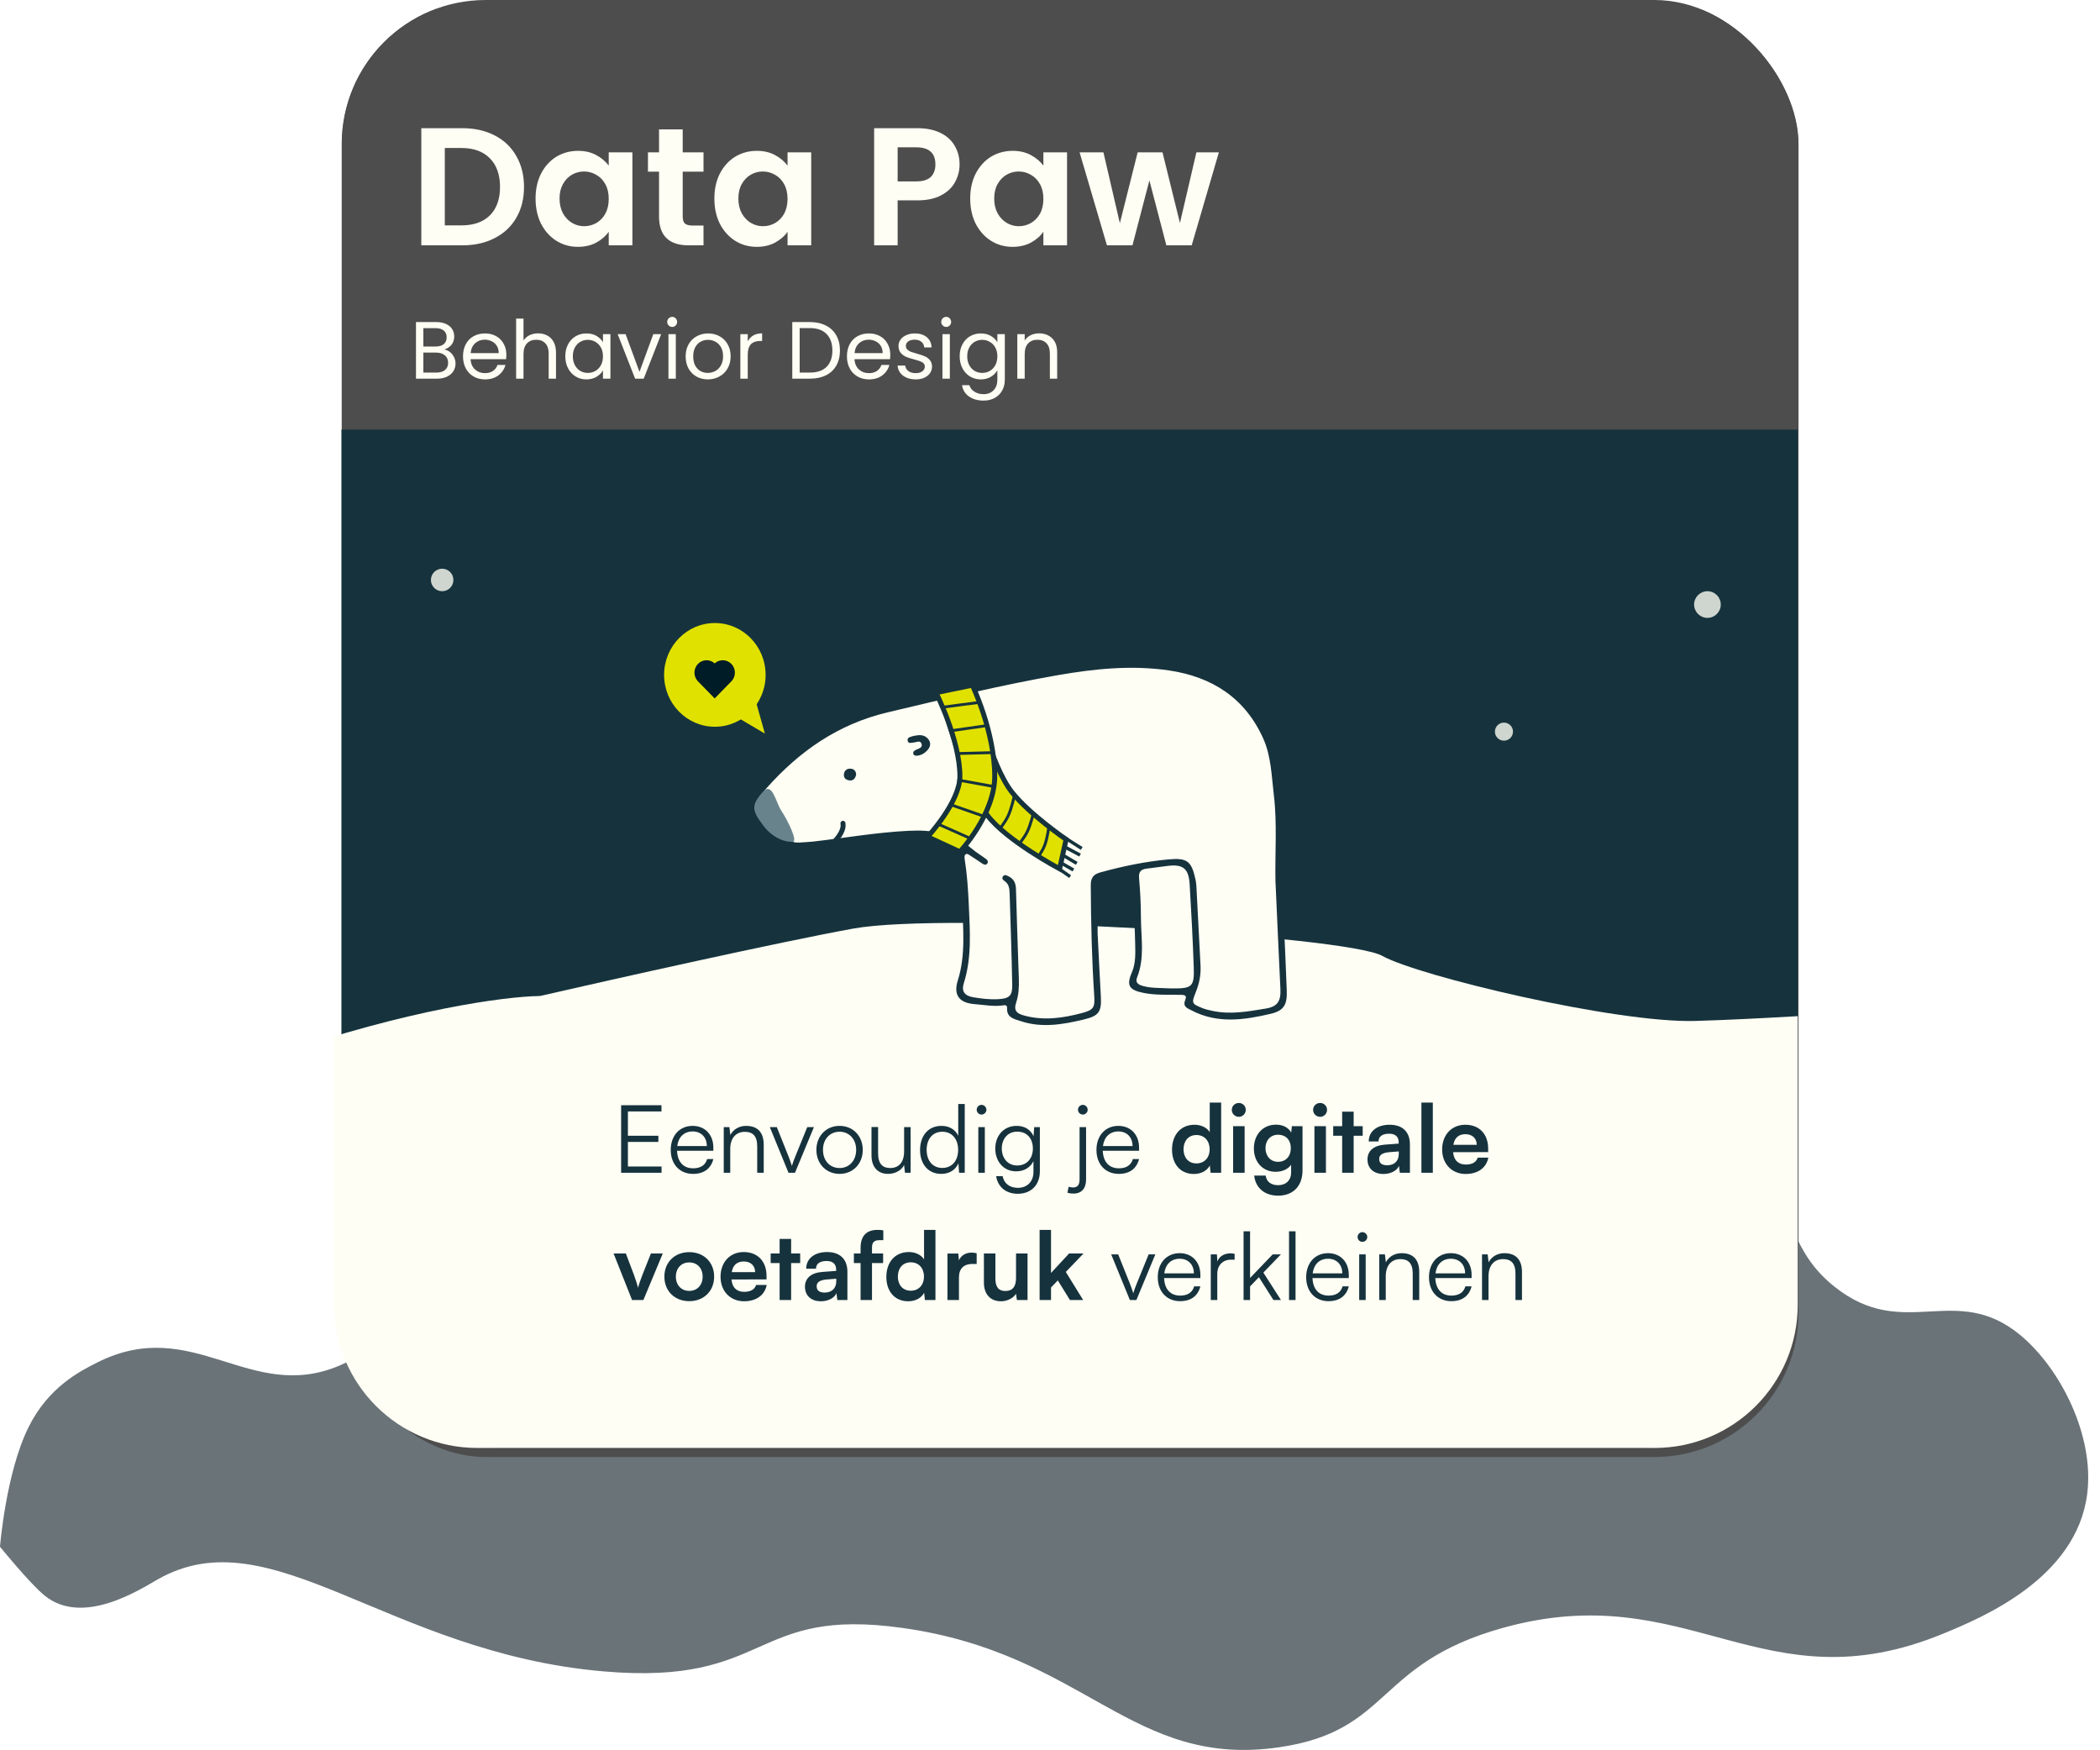 <svg width="132" height="110" viewBox="0 0 132 110" fill="none" xmlns="http://www.w3.org/2000/svg">
<path opacity="0.85" d="M0 97.208C0 97.208 0.367 92.589 1.782 89.718C3.031 87.181 5.01 86.184 6.108 85.63C12.149 82.591 15.678 88.223 21.341 85.822C23.796 84.78 23.003 83.777 27.489 79.842C28.707 78.775 34.344 73.955 42.507 71.668C45.89 70.721 49.551 69.695 54.048 70.511C62.519 72.051 63.059 78.151 69.999 80.182C75.684 81.847 76.054 77.965 94.18 73.032C102.875 70.665 107.244 70.346 110.472 73.713C112.916 76.263 112.475 78.6 115.309 80.863C119.691 84.362 122.919 80.509 127.017 83.929C129.506 86.005 131.665 90.223 131.194 93.9C130.513 99.21 124.568 101.67 122.18 102.656C110.786 107.368 106.167 99.035 94.436 102.316C86.408 104.563 87.477 108.772 80.436 109.806C71.111 111.179 68.239 103.938 56.762 102.316C47.137 100.955 48.525 105.959 37.926 105.041C24.341 103.864 17.055 95.208 9.926 99.253C8.82 99.88 5.212 102.236 2.8 100.274C1.867 99.513 0 97.208 0 97.208Z" fill="#505B61"/>
<g clip-path="url(#clip0_614_128095)">
<rect x="21.48" width="91.569" height="91.569" rx="9.055" fill="#4D4D4D"/>
<g filter="url(#filter0_d_614_128095)">
<rect x="21.48" width="91.569" height="26.81" fill="#4D4D4D"/>
</g>
<path d="M27.928 21.966C28.058 21.986 28.175 22.039 28.28 22.124C28.389 22.209 28.474 22.314 28.536 22.44C28.6 22.566 28.633 22.701 28.633 22.844C28.633 23.024 28.587 23.187 28.495 23.334C28.403 23.477 28.268 23.59 28.092 23.675C27.918 23.757 27.712 23.798 27.474 23.798H26.147V20.241H27.423C27.665 20.241 27.87 20.282 28.041 20.363C28.211 20.442 28.338 20.549 28.423 20.685C28.508 20.821 28.551 20.974 28.551 21.144C28.551 21.355 28.493 21.53 28.377 21.67C28.265 21.806 28.115 21.905 27.928 21.966ZM26.611 21.777H27.392C27.61 21.777 27.779 21.726 27.898 21.624C28.017 21.522 28.076 21.381 28.076 21.2C28.076 21.02 28.017 20.879 27.898 20.777C27.779 20.675 27.607 20.624 27.382 20.624H26.611V21.777ZM27.433 23.415C27.665 23.415 27.845 23.361 27.974 23.252C28.104 23.143 28.168 22.992 28.168 22.798C28.168 22.6 28.1 22.445 27.964 22.333C27.828 22.218 27.646 22.16 27.418 22.16H26.611V23.415H27.433ZM31.829 22.292C31.829 22.381 31.824 22.474 31.814 22.573H29.578C29.595 22.849 29.689 23.065 29.859 23.221C30.032 23.374 30.242 23.451 30.487 23.451C30.687 23.451 30.854 23.405 30.987 23.313C31.123 23.218 31.218 23.092 31.273 22.936H31.773C31.698 23.204 31.548 23.424 31.324 23.594C31.099 23.761 30.82 23.844 30.487 23.844C30.221 23.844 29.983 23.784 29.772 23.665C29.564 23.546 29.401 23.378 29.282 23.16C29.163 22.939 29.104 22.684 29.104 22.395C29.104 22.105 29.161 21.852 29.277 21.634C29.393 21.416 29.554 21.25 29.762 21.134C29.973 21.015 30.214 20.955 30.487 20.955C30.752 20.955 30.987 21.013 31.191 21.129C31.395 21.244 31.552 21.404 31.66 21.609C31.773 21.809 31.829 22.037 31.829 22.292ZM31.349 22.195C31.349 22.018 31.31 21.867 31.232 21.741C31.153 21.612 31.046 21.515 30.91 21.45C30.777 21.382 30.63 21.348 30.466 21.348C30.231 21.348 30.031 21.423 29.864 21.573C29.701 21.723 29.607 21.93 29.583 22.195H31.349ZM33.83 20.95C34.041 20.95 34.231 20.996 34.402 21.088C34.572 21.177 34.704 21.311 34.8 21.491C34.898 21.672 34.948 21.891 34.948 22.149V23.798H34.488V22.216C34.488 21.937 34.419 21.724 34.279 21.578C34.14 21.428 33.949 21.353 33.708 21.353C33.462 21.353 33.267 21.43 33.121 21.583C32.978 21.736 32.906 21.959 32.906 22.252V23.798H32.442V20.021H32.906V21.399C32.998 21.256 33.124 21.146 33.284 21.068C33.447 20.989 33.629 20.95 33.83 20.95ZM35.533 22.389C35.533 22.104 35.591 21.854 35.706 21.639C35.822 21.421 35.98 21.253 36.181 21.134C36.385 21.015 36.611 20.955 36.86 20.955C37.105 20.955 37.317 21.008 37.498 21.113C37.678 21.219 37.812 21.352 37.901 21.512V21.001H38.37V23.798H37.901V23.277C37.809 23.441 37.671 23.577 37.487 23.686C37.307 23.791 37.096 23.844 36.855 23.844C36.606 23.844 36.382 23.783 36.181 23.66C35.98 23.538 35.822 23.366 35.706 23.145C35.591 22.924 35.533 22.672 35.533 22.389ZM37.901 22.395C37.901 22.184 37.858 22 37.773 21.843C37.688 21.687 37.572 21.568 37.426 21.486C37.283 21.401 37.125 21.358 36.952 21.358C36.778 21.358 36.62 21.399 36.477 21.481C36.334 21.563 36.22 21.682 36.135 21.838C36.05 21.995 36.007 22.178 36.007 22.389C36.007 22.604 36.05 22.791 36.135 22.951C36.22 23.107 36.334 23.228 36.477 23.313C36.62 23.395 36.778 23.436 36.952 23.436C37.125 23.436 37.283 23.395 37.426 23.313C37.572 23.228 37.688 23.107 37.773 22.951C37.858 22.791 37.901 22.605 37.901 22.395ZM40.196 23.369L41.064 21.001H41.559L40.462 23.798H39.921L38.824 21.001H39.324L40.196 23.369ZM42.256 20.547C42.167 20.547 42.093 20.516 42.031 20.455C41.97 20.394 41.939 20.319 41.939 20.231C41.939 20.142 41.97 20.067 42.031 20.006C42.093 19.945 42.167 19.914 42.256 19.914C42.341 19.914 42.412 19.945 42.47 20.006C42.531 20.067 42.562 20.142 42.562 20.231C42.562 20.319 42.531 20.394 42.47 20.455C42.412 20.516 42.341 20.547 42.256 20.547ZM42.48 21.001V23.798H42.016V21.001H42.48ZM44.492 23.844C44.23 23.844 43.992 23.784 43.777 23.665C43.566 23.546 43.4 23.378 43.277 23.16C43.158 22.939 43.098 22.684 43.098 22.395C43.098 22.109 43.16 21.857 43.282 21.639C43.408 21.418 43.578 21.25 43.792 21.134C44.007 21.015 44.247 20.955 44.512 20.955C44.778 20.955 45.017 21.015 45.232 21.134C45.446 21.25 45.614 21.416 45.737 21.634C45.863 21.852 45.926 22.105 45.926 22.395C45.926 22.684 45.861 22.939 45.732 23.16C45.606 23.378 45.434 23.546 45.216 23.665C44.999 23.784 44.757 23.844 44.492 23.844ZM44.492 23.436C44.658 23.436 44.815 23.396 44.961 23.318C45.108 23.24 45.225 23.123 45.313 22.966C45.405 22.81 45.451 22.619 45.451 22.395C45.451 22.17 45.407 21.979 45.318 21.823C45.23 21.666 45.114 21.551 44.971 21.476C44.828 21.398 44.674 21.358 44.507 21.358C44.337 21.358 44.18 21.398 44.037 21.476C43.898 21.551 43.786 21.666 43.701 21.823C43.616 21.979 43.573 22.17 43.573 22.395C43.573 22.622 43.614 22.815 43.696 22.971C43.781 23.128 43.893 23.245 44.032 23.323C44.172 23.398 44.325 23.436 44.492 23.436ZM47.001 21.455C47.083 21.296 47.198 21.171 47.348 21.083C47.501 20.994 47.686 20.95 47.904 20.95V21.43H47.782C47.261 21.43 47.001 21.712 47.001 22.277V23.798H46.536V21.001H47.001V21.455ZM50.908 20.241C51.296 20.241 51.631 20.314 51.914 20.46C52.2 20.603 52.417 20.809 52.567 21.078C52.72 21.347 52.797 21.663 52.797 22.027C52.797 22.391 52.72 22.707 52.567 22.976C52.417 23.242 52.2 23.446 51.914 23.589C51.631 23.728 51.296 23.798 50.908 23.798H49.801V20.241H50.908ZM50.908 23.415C51.368 23.415 51.718 23.294 51.96 23.053C52.201 22.808 52.322 22.466 52.322 22.027C52.322 21.585 52.2 21.239 51.955 20.991C51.713 20.743 51.364 20.619 50.908 20.619H50.265V23.415H50.908ZM55.961 22.292C55.961 22.381 55.956 22.474 55.946 22.573H53.71C53.727 22.849 53.821 23.065 53.991 23.221C54.165 23.374 54.374 23.451 54.619 23.451C54.819 23.451 54.986 23.405 55.119 23.313C55.255 23.218 55.35 23.092 55.405 22.936H55.905C55.83 23.204 55.68 23.424 55.456 23.594C55.231 23.761 54.952 23.844 54.619 23.844C54.353 23.844 54.115 23.784 53.904 23.665C53.697 23.546 53.533 23.378 53.414 23.16C53.295 22.939 53.236 22.684 53.236 22.395C53.236 22.105 53.294 21.852 53.409 21.634C53.525 21.416 53.687 21.25 53.894 21.134C54.105 21.015 54.347 20.955 54.619 20.955C54.884 20.955 55.119 21.013 55.323 21.129C55.527 21.244 55.684 21.404 55.793 21.609C55.905 21.809 55.961 22.037 55.961 22.292ZM55.481 22.195C55.481 22.018 55.442 21.867 55.364 21.741C55.286 21.612 55.178 21.515 55.042 21.45C54.91 21.382 54.762 21.348 54.598 21.348C54.364 21.348 54.163 21.423 53.996 21.573C53.833 21.723 53.739 21.93 53.715 22.195H55.481ZM57.564 23.844C57.35 23.844 57.157 23.808 56.987 23.737C56.817 23.662 56.683 23.56 56.584 23.43C56.486 23.298 56.431 23.146 56.421 22.976H56.901C56.914 23.116 56.979 23.23 57.095 23.318C57.214 23.407 57.368 23.451 57.559 23.451C57.736 23.451 57.875 23.412 57.977 23.334C58.08 23.255 58.131 23.157 58.131 23.038C58.131 22.915 58.076 22.825 57.967 22.767C57.858 22.706 57.69 22.646 57.462 22.588C57.255 22.534 57.084 22.48 56.952 22.425C56.822 22.367 56.71 22.284 56.615 22.175C56.523 22.063 56.477 21.916 56.477 21.736C56.477 21.593 56.52 21.462 56.605 21.343C56.69 21.224 56.81 21.131 56.967 21.062C57.123 20.991 57.302 20.955 57.503 20.955C57.812 20.955 58.063 21.034 58.253 21.19C58.444 21.347 58.546 21.561 58.559 21.833H58.095C58.085 21.687 58.025 21.569 57.916 21.481C57.811 21.392 57.668 21.348 57.488 21.348C57.321 21.348 57.188 21.384 57.09 21.455C56.991 21.527 56.941 21.62 56.941 21.736C56.941 21.828 56.97 21.905 57.028 21.966C57.09 22.024 57.164 22.071 57.253 22.109C57.345 22.143 57.471 22.182 57.63 22.226C57.831 22.28 57.995 22.335 58.12 22.389C58.246 22.44 58.353 22.519 58.442 22.624C58.534 22.73 58.581 22.867 58.585 23.038C58.585 23.191 58.542 23.328 58.457 23.451C58.372 23.573 58.251 23.67 58.095 23.742C57.942 23.81 57.765 23.844 57.564 23.844ZM59.48 20.547C59.392 20.547 59.317 20.516 59.256 20.455C59.194 20.394 59.164 20.319 59.164 20.231C59.164 20.142 59.194 20.067 59.256 20.006C59.317 19.945 59.392 19.914 59.48 19.914C59.565 19.914 59.637 19.945 59.695 20.006C59.756 20.067 59.786 20.142 59.786 20.231C59.786 20.319 59.756 20.394 59.695 20.455C59.637 20.516 59.565 20.547 59.48 20.547ZM59.705 21.001V23.798H59.24V21.001H59.705ZM61.65 20.955C61.891 20.955 62.102 21.008 62.283 21.113C62.466 21.219 62.602 21.352 62.691 21.512V21.001H63.16V23.859C63.16 24.114 63.106 24.341 62.997 24.538C62.888 24.739 62.732 24.895 62.528 25.008C62.327 25.12 62.092 25.176 61.823 25.176C61.456 25.176 61.15 25.089 60.905 24.916C60.66 24.742 60.515 24.506 60.471 24.206H60.93C60.981 24.376 61.087 24.512 61.247 24.614C61.407 24.72 61.599 24.773 61.823 24.773C62.078 24.773 62.286 24.693 62.446 24.533C62.609 24.373 62.691 24.148 62.691 23.859V23.272C62.599 23.436 62.463 23.572 62.283 23.681C62.102 23.79 61.891 23.844 61.65 23.844C61.401 23.844 61.175 23.783 60.971 23.66C60.77 23.538 60.612 23.366 60.496 23.145C60.381 22.924 60.323 22.672 60.323 22.389C60.323 22.104 60.381 21.854 60.496 21.639C60.612 21.421 60.77 21.253 60.971 21.134C61.175 21.015 61.401 20.955 61.65 20.955ZM62.691 22.395C62.691 22.184 62.648 22 62.563 21.843C62.478 21.687 62.363 21.568 62.216 21.486C62.073 21.401 61.915 21.358 61.742 21.358C61.568 21.358 61.41 21.399 61.267 21.481C61.124 21.563 61.01 21.682 60.925 21.838C60.84 21.995 60.797 22.178 60.797 22.389C60.797 22.604 60.84 22.791 60.925 22.951C61.01 23.107 61.124 23.228 61.267 23.313C61.41 23.395 61.568 23.436 61.742 23.436C61.915 23.436 62.073 23.395 62.216 23.313C62.363 23.228 62.478 23.107 62.563 22.951C62.648 22.791 62.691 22.605 62.691 22.395ZM65.308 20.95C65.648 20.95 65.924 21.054 66.135 21.262C66.346 21.466 66.451 21.762 66.451 22.149V23.798H65.992V22.216C65.992 21.937 65.922 21.724 65.782 21.578C65.643 21.428 65.453 21.353 65.211 21.353C64.966 21.353 64.77 21.43 64.624 21.583C64.481 21.736 64.41 21.959 64.41 22.252V23.798H63.945V21.001H64.41V21.399C64.502 21.256 64.626 21.146 64.782 21.068C64.942 20.989 65.117 20.95 65.308 20.95Z" fill="#FEFEF4"/>
<path d="M29.056 8.056C29.83 8.056 30.508 8.207 31.092 8.51C31.683 8.812 32.136 9.245 32.453 9.807C32.776 10.363 32.938 11.01 32.938 11.748C32.938 12.487 32.776 13.134 32.453 13.689C32.136 14.238 31.683 14.663 31.092 14.966C30.508 15.268 29.83 15.419 29.056 15.419H26.482V8.056H29.056ZM29.003 14.164C29.777 14.164 30.375 13.953 30.797 13.531C31.219 13.109 31.43 12.515 31.43 11.748C31.43 10.982 31.219 10.384 30.797 9.955C30.375 9.519 29.777 9.301 29.003 9.301H27.959V14.164H29.003ZM33.664 12.476C33.664 11.885 33.78 11.361 34.012 10.904C34.251 10.447 34.571 10.095 34.972 9.849C35.38 9.603 35.834 9.48 36.333 9.48C36.769 9.48 37.149 9.568 37.472 9.744C37.803 9.92 38.066 10.141 38.263 10.409V9.575H39.751V15.419H38.263V14.565C38.073 14.839 37.81 15.068 37.472 15.251C37.142 15.426 36.758 15.514 36.322 15.514C35.83 15.514 35.38 15.388 34.972 15.134C34.571 14.881 34.251 14.526 34.012 14.069C33.78 13.605 33.664 13.074 33.664 12.476ZM38.263 12.497C38.263 12.139 38.193 11.833 38.052 11.579C37.912 11.319 37.722 11.122 37.483 10.989C37.243 10.848 36.987 10.778 36.713 10.778C36.438 10.778 36.185 10.845 35.953 10.978C35.721 11.112 35.531 11.309 35.383 11.569C35.243 11.822 35.172 12.124 35.172 12.476C35.172 12.828 35.243 13.137 35.383 13.404C35.531 13.665 35.721 13.865 35.953 14.006C36.192 14.146 36.445 14.217 36.713 14.217C36.987 14.217 37.243 14.15 37.483 14.016C37.722 13.876 37.912 13.679 38.052 13.425C38.193 13.165 38.263 12.856 38.263 12.497ZM42.913 10.788V13.615C42.913 13.812 42.958 13.957 43.05 14.048C43.148 14.132 43.31 14.175 43.535 14.175H44.221V15.419H43.292C42.048 15.419 41.425 14.815 41.425 13.605V10.788H40.729V9.575H41.425V8.13H42.913V9.575H44.221V10.788H42.913ZM44.903 12.476C44.903 11.885 45.019 11.361 45.251 10.904C45.49 10.447 45.81 10.095 46.211 9.849C46.619 9.603 47.073 9.48 47.572 9.48C48.008 9.48 48.388 9.568 48.712 9.744C49.042 9.92 49.306 10.141 49.503 10.409V9.575H50.99V15.419H49.503V14.565C49.313 14.839 49.049 15.068 48.712 15.251C48.381 15.426 47.998 15.514 47.562 15.514C47.069 15.514 46.619 15.388 46.211 15.134C45.81 14.881 45.49 14.526 45.251 14.069C45.019 13.605 44.903 13.074 44.903 12.476ZM49.503 12.497C49.503 12.139 49.432 11.833 49.292 11.579C49.151 11.319 48.961 11.122 48.722 10.989C48.483 10.848 48.226 10.778 47.952 10.778C47.678 10.778 47.425 10.845 47.192 10.978C46.96 11.112 46.77 11.309 46.623 11.569C46.482 11.822 46.412 12.124 46.412 12.476C46.412 12.828 46.482 13.137 46.623 13.404C46.77 13.665 46.96 13.865 47.192 14.006C47.431 14.146 47.685 14.217 47.952 14.217C48.226 14.217 48.483 14.15 48.722 14.016C48.961 13.876 49.151 13.679 49.292 13.425C49.432 13.165 49.503 12.856 49.503 12.497ZM60.316 10.335C60.316 10.729 60.221 11.098 60.031 11.442C59.848 11.787 59.556 12.065 59.155 12.276C58.761 12.487 58.262 12.592 57.657 12.592H56.423V15.419H54.946V8.056H57.657C58.227 8.056 58.712 8.154 59.113 8.351C59.514 8.548 59.813 8.819 60.01 9.164C60.214 9.508 60.316 9.899 60.316 10.335ZM57.594 11.4C58.002 11.4 58.304 11.309 58.501 11.126C58.698 10.936 58.797 10.672 58.797 10.335C58.797 9.617 58.396 9.259 57.594 9.259H56.423V11.4H57.594ZM60.984 12.476C60.984 11.885 61.1 11.361 61.333 10.904C61.572 10.447 61.892 10.095 62.293 9.849C62.7 9.603 63.154 9.48 63.653 9.48C64.089 9.48 64.469 9.568 64.793 9.744C65.123 9.92 65.387 10.141 65.584 10.409V9.575H67.071V15.419H65.584V14.565C65.394 14.839 65.13 15.068 64.793 15.251C64.462 15.426 64.079 15.514 63.643 15.514C63.151 15.514 62.7 15.388 62.293 15.134C61.892 14.881 61.572 14.526 61.333 14.069C61.1 13.605 60.984 13.074 60.984 12.476ZM65.584 12.497C65.584 12.139 65.514 11.833 65.373 11.579C65.232 11.319 65.042 11.122 64.803 10.989C64.564 10.848 64.308 10.778 64.033 10.778C63.759 10.778 63.506 10.845 63.274 10.978C63.042 11.112 62.852 11.309 62.704 11.569C62.563 11.822 62.493 12.124 62.493 12.476C62.493 12.828 62.563 13.137 62.704 13.404C62.852 13.665 63.042 13.865 63.274 14.006C63.513 14.146 63.766 14.217 64.033 14.217C64.308 14.217 64.564 14.15 64.803 14.016C65.042 13.876 65.232 13.679 65.373 13.425C65.514 13.165 65.584 12.856 65.584 12.497ZM76.615 9.575L74.907 15.419H73.314L72.248 11.337L71.183 15.419H69.579L67.86 9.575H69.358L70.391 14.027L71.51 9.575H73.071L74.168 14.016L75.202 9.575H76.615Z" fill="#FEFEF4"/>
</g>
<g clip-path="url(#clip1_614_128095)">
<path d="M21.465 27H113.052V77C113.052 85.284 106.336 92 98.052 92H36.465C28.181 92 21.465 85.284 21.465 77V27Z" fill="#16333D"/>
<circle cx="94.534" cy="45.981" r="0.568" fill="#FEFEF4" fill-opacity="0.8"/>
<circle cx="107.325" cy="37.994" r="0.838" fill="#FEFEF4" fill-opacity="0.8"/>
<path d="M33.876 62.599C31.805 62.628 25.723 63.41 17.337 66.318C17.136 66.387 17 66.577 17 66.79V93.5C17 93.776 17.224 94 17.5 94H117.952C118.228 94 118.452 93.776 118.452 93.5V64.045C118.452 63.755 118.206 63.525 117.917 63.546C115.392 63.726 110.334 64.051 106.595 64.163C101.562 64.315 89.133 61.336 86.884 60.074C84.635 58.812 59.472 57.297 53.639 58.358C48.989 59.203 38.63 61.521 33.979 62.587C33.944 62.595 33.912 62.598 33.876 62.599Z" fill="#FEFEF4"/>
<path d="M41.584 73.704H39.042V69.46H41.578V69.852H39.469V71.38H41.383V71.766H39.469V73.312H41.584V73.704ZM43.565 73.775C42.723 73.775 42.16 73.17 42.16 72.269C42.16 71.375 42.717 70.758 43.535 70.758C44.312 70.758 44.839 71.309 44.839 72.121V72.323H42.557C42.587 73.022 42.954 73.425 43.571 73.425C44.039 73.425 44.341 73.224 44.448 72.844H44.839C44.685 73.449 44.24 73.775 43.565 73.775ZM43.535 71.108C42.996 71.108 42.64 71.463 42.569 72.026H44.43C44.43 71.475 44.074 71.108 43.535 71.108ZM45.901 73.704H45.493V70.835H45.848L45.907 71.333C46.097 70.966 46.476 70.758 46.891 70.758C47.679 70.758 48.005 71.227 48.005 71.949V73.704H47.596V72.038C47.596 71.369 47.294 71.132 46.82 71.132C46.233 71.132 45.901 71.558 45.901 72.204V73.704ZM49.562 73.704L48.389 70.835H48.828L49.568 72.684C49.645 72.892 49.722 73.087 49.776 73.277C49.829 73.081 49.906 72.892 49.989 72.684L50.742 70.835H51.162L49.971 73.704H49.562ZM51.316 72.269C51.316 71.392 51.932 70.758 52.773 70.758C53.615 70.758 54.231 71.392 54.231 72.269C54.231 73.141 53.615 73.775 52.773 73.775C51.932 73.775 51.316 73.141 51.316 72.269ZM51.73 72.263C51.73 72.939 52.157 73.407 52.773 73.407C53.384 73.407 53.816 72.939 53.816 72.263C53.816 71.6 53.384 71.126 52.773 71.126C52.157 71.126 51.73 71.6 51.73 72.263ZM56.83 70.835H57.239V73.704H56.884L56.83 73.218C56.67 73.549 56.273 73.775 55.823 73.775C55.147 73.775 54.78 73.312 54.78 72.613V70.829H55.195V72.483C55.195 73.164 55.497 73.407 55.953 73.407C56.504 73.407 56.83 73.04 56.83 72.358V70.835ZM59.159 73.775C58.324 73.775 57.832 73.135 57.832 72.275C57.832 71.41 58.324 70.758 59.177 70.758C59.651 70.758 60.03 70.966 60.232 71.38V69.383H60.641V73.704H60.285L60.243 73.117C60.042 73.561 59.639 73.775 59.159 73.775ZM59.23 73.401C59.858 73.401 60.226 72.927 60.226 72.263C60.226 71.606 59.858 71.126 59.23 71.126C58.608 71.126 58.246 71.606 58.246 72.263C58.246 72.927 58.608 73.401 59.23 73.401ZM61.695 70.047C61.529 70.047 61.393 69.911 61.393 69.745C61.393 69.579 61.529 69.437 61.695 69.437C61.861 69.437 62.003 69.579 62.003 69.745C62.003 69.911 61.861 70.047 61.695 70.047ZM61.494 73.704V70.835H61.903V73.704H61.494ZM62.56 72.186C62.56 71.404 63.063 70.758 63.905 70.758C64.403 70.758 64.782 70.989 64.966 71.41L65.007 70.835H65.363V73.615C65.363 74.468 64.818 75.025 63.976 75.025C63.241 75.025 62.726 74.61 62.613 73.917H63.022C63.111 74.379 63.467 74.652 63.982 74.652C64.569 74.652 64.96 74.255 64.96 73.656V72.975C64.764 73.378 64.367 73.615 63.875 73.615C63.058 73.615 62.56 72.969 62.56 72.186ZM62.969 72.18C62.969 72.767 63.33 73.247 63.935 73.247C64.557 73.247 64.924 72.797 64.924 72.18C64.924 71.57 64.569 71.12 63.941 71.12C63.324 71.12 62.969 71.6 62.969 72.18ZM68.067 70.047C67.895 70.047 67.759 69.911 67.759 69.745C67.759 69.579 67.895 69.437 68.067 69.437C68.227 69.437 68.369 69.579 68.369 69.745C68.369 69.911 68.227 70.047 68.067 70.047ZM67.095 74.96L67.172 74.587C67.291 74.616 67.362 74.628 67.451 74.628C67.735 74.628 67.859 74.462 67.859 74.112V70.835H68.268V74.136C68.268 74.681 67.984 75.013 67.48 75.013C67.326 75.013 67.243 75.001 67.095 74.96ZM70.324 73.775C69.483 73.775 68.92 73.17 68.92 72.269C68.92 71.375 69.477 70.758 70.294 70.758C71.071 70.758 71.598 71.309 71.598 72.121V72.323H69.317C69.346 73.022 69.714 73.425 70.33 73.425C70.798 73.425 71.1 73.224 71.207 72.844H71.598C71.444 73.449 71 73.775 70.324 73.775ZM70.294 71.108C69.755 71.108 69.4 71.463 69.329 72.026H71.189C71.189 71.475 70.834 71.108 70.294 71.108ZM75.045 73.781C74.198 73.781 73.67 73.158 73.67 72.252C73.67 71.339 74.204 70.687 75.087 70.687C75.495 70.687 75.857 70.859 76.041 71.149V69.295H76.758V73.704H76.094L76.046 73.247C75.869 73.585 75.49 73.781 75.045 73.781ZM75.205 73.117C75.709 73.117 76.035 72.755 76.035 72.228C76.035 71.701 75.709 71.333 75.205 71.333C74.701 71.333 74.393 71.707 74.393 72.228C74.393 72.749 74.701 73.117 75.205 73.117ZM77.873 70.189C77.624 70.189 77.428 69.994 77.428 69.751C77.428 69.508 77.624 69.318 77.873 69.318C78.11 69.318 78.305 69.508 78.305 69.751C78.305 69.994 78.11 70.189 77.873 70.189ZM77.511 73.704V70.776H78.234V73.704H77.511ZM78.815 72.175C78.815 71.321 79.372 70.681 80.208 70.681C80.646 70.681 80.99 70.865 81.162 71.179L81.203 70.776H81.873V73.555C81.873 74.533 81.286 75.144 80.338 75.144C79.496 75.144 78.922 74.663 78.833 73.881H79.556C79.603 74.26 79.894 74.486 80.338 74.486C80.836 74.486 81.156 74.172 81.156 73.686V73.2C80.972 73.472 80.611 73.644 80.19 73.644C79.36 73.644 78.815 73.022 78.815 72.175ZM79.544 72.157C79.544 72.649 79.858 73.016 80.332 73.016C80.83 73.016 81.138 72.666 81.138 72.157C81.138 71.659 80.836 71.315 80.332 71.315C79.852 71.315 79.544 71.677 79.544 72.157ZM82.983 70.189C82.734 70.189 82.538 69.994 82.538 69.751C82.538 69.508 82.734 69.318 82.983 69.318C83.219 69.318 83.415 69.508 83.415 69.751C83.415 69.994 83.219 70.189 82.983 70.189ZM82.621 73.704V70.776H83.344V73.704H82.621ZM85.087 73.704H84.364V71.38H83.801V70.776H84.364V69.864H85.087V70.776H85.655V71.38H85.087V73.704ZM86.959 73.781C86.336 73.781 85.957 73.419 85.957 72.868C85.957 72.329 86.348 71.991 87.041 71.938L87.919 71.872V71.807C87.919 71.41 87.681 71.25 87.314 71.25C86.888 71.25 86.65 71.428 86.65 71.736H86.034C86.034 71.102 86.556 70.687 87.35 70.687C88.138 70.687 88.624 71.114 88.624 71.926V73.704H87.99L87.936 73.271C87.812 73.573 87.415 73.781 86.959 73.781ZM87.196 73.235C87.64 73.235 87.924 72.969 87.924 72.518V72.364L87.314 72.412C86.864 72.453 86.692 72.601 86.692 72.838C86.692 73.105 86.87 73.235 87.196 73.235ZM90.063 73.704H89.346V69.295H90.063V73.704ZM92.131 73.781C91.26 73.781 90.649 73.147 90.649 72.24C90.649 71.321 91.248 70.687 92.107 70.687C92.984 70.687 93.541 71.274 93.541 72.186V72.406L91.337 72.412C91.39 72.927 91.663 73.188 92.143 73.188C92.54 73.188 92.8 73.034 92.883 72.755H93.553C93.429 73.395 92.895 73.781 92.131 73.781ZM92.113 71.28C91.686 71.28 91.426 71.511 91.355 71.949H92.824C92.824 71.546 92.546 71.28 92.113 71.28ZM39.73 81.704L38.568 78.776H39.339L39.848 80.121C39.972 80.471 40.073 80.773 40.109 80.933C40.15 80.749 40.257 80.441 40.381 80.121L40.915 78.776H41.661L40.441 81.704H39.73ZM41.761 80.234C41.761 79.321 42.418 78.693 43.325 78.693C44.232 78.693 44.889 79.321 44.889 80.234C44.889 81.147 44.232 81.775 43.325 81.775C42.418 81.775 41.761 81.147 41.761 80.234ZM42.483 80.234C42.483 80.767 42.827 81.129 43.325 81.129C43.823 81.129 44.166 80.767 44.166 80.234C44.166 79.701 43.823 79.339 43.325 79.339C42.827 79.339 42.483 79.701 42.483 80.234ZM46.772 81.781C45.901 81.781 45.291 81.147 45.291 80.24C45.291 79.321 45.889 78.687 46.748 78.687C47.625 78.687 48.182 79.274 48.182 80.186V80.406L45.978 80.412C46.031 80.927 46.304 81.188 46.784 81.188C47.181 81.188 47.442 81.034 47.525 80.755H48.194C48.07 81.395 47.536 81.781 46.772 81.781ZM46.754 79.28C46.328 79.28 46.067 79.511 45.996 79.949H47.465C47.465 79.546 47.187 79.28 46.754 79.28ZM49.728 81.704H49.005V79.38H48.442V78.776H49.005V77.864H49.728V78.776H50.297V79.38H49.728V81.704ZM51.6 81.781C50.977 81.781 50.598 81.419 50.598 80.868C50.598 80.329 50.989 79.991 51.683 79.938L52.56 79.872V79.807C52.56 79.41 52.323 79.25 51.955 79.25C51.529 79.25 51.292 79.428 51.292 79.736H50.675C50.675 79.102 51.197 78.687 51.991 78.687C52.779 78.687 53.265 79.114 53.265 79.926V81.704H52.631L52.578 81.271C52.453 81.573 52.056 81.781 51.6 81.781ZM51.837 81.235C52.281 81.235 52.566 80.969 52.566 80.518V80.364L51.955 80.412C51.505 80.453 51.333 80.601 51.333 80.838C51.333 81.105 51.511 81.235 51.837 81.235ZM53.673 78.776H54.094V78.421C54.094 77.626 54.515 77.295 55.149 77.295C55.261 77.295 55.398 77.3 55.522 77.324V77.941H55.267C54.9 77.941 54.811 78.13 54.811 78.421V78.776H55.51V79.38H54.811V81.704H54.094V79.38H53.673V78.776ZM57.088 81.781C56.24 81.781 55.713 81.158 55.713 80.252C55.713 79.339 56.246 78.687 57.129 78.687C57.538 78.687 57.9 78.859 58.083 79.149V77.295H58.8V81.704H58.137L58.089 81.247C57.912 81.585 57.532 81.781 57.088 81.781ZM57.248 81.117C57.752 81.117 58.078 80.755 58.078 80.228C58.078 79.701 57.752 79.333 57.248 79.333C56.744 79.333 56.436 79.707 56.436 80.228C56.436 80.749 56.744 81.117 57.248 81.117ZM61.391 78.764V79.434H61.124C60.603 79.434 60.277 79.712 60.277 80.281V81.704H59.554V78.782H60.235L60.277 79.209C60.401 78.918 60.68 78.723 61.071 78.723C61.172 78.723 61.272 78.735 61.391 78.764ZM63.865 78.776H64.588V81.704H63.919L63.865 81.312C63.688 81.591 63.308 81.781 62.917 81.781C62.242 81.781 61.845 81.324 61.845 80.607V78.776H62.568V80.352C62.568 80.909 62.787 81.135 63.19 81.135C63.646 81.135 63.865 80.868 63.865 80.311V78.776ZM66.064 81.704H65.347V77.295H66.064V80.003L67.202 78.776H68.109L66.994 79.938L68.085 81.704H67.255L66.491 80.471L66.064 80.915V81.704ZM71.021 81.704L69.847 78.835H70.286L71.027 80.684C71.104 80.892 71.181 81.087 71.234 81.277C71.287 81.081 71.364 80.892 71.447 80.684L72.2 78.835H72.621L71.43 81.704H71.021ZM74.178 81.775C73.337 81.775 72.774 81.17 72.774 80.269C72.774 79.375 73.331 78.758 74.149 78.758C74.925 78.758 75.452 79.309 75.452 80.121V80.323H73.171C73.201 81.022 73.568 81.425 74.184 81.425C74.652 81.425 74.954 81.224 75.061 80.844H75.452C75.298 81.449 74.854 81.775 74.178 81.775ZM74.149 79.108C73.609 79.108 73.254 79.463 73.183 80.026H75.043C75.043 79.475 74.688 79.108 74.149 79.108ZM77.605 78.8V79.167H77.38C76.853 79.167 76.515 79.523 76.515 80.068V81.704H76.106V78.835H76.491L76.521 79.28C76.633 78.972 76.936 78.77 77.339 78.77C77.427 78.77 77.505 78.776 77.605 78.8ZM78.576 81.704H78.167V77.383H78.576V80.317L79.998 78.835H80.513L79.411 79.979L80.519 81.704H80.045L79.133 80.269L78.576 80.844V81.704ZM81.434 81.704H81.025V77.383H81.434V81.704ZM83.507 81.775C82.665 81.775 82.103 81.17 82.103 80.269C82.103 79.375 82.659 78.758 83.477 78.758C84.254 78.758 84.781 79.309 84.781 80.121V80.323H82.499C82.529 81.022 82.897 81.425 83.513 81.425C83.981 81.425 84.283 81.224 84.39 80.844H84.781C84.627 81.449 84.183 81.775 83.507 81.775ZM83.477 79.108C82.938 79.108 82.582 79.463 82.511 80.026H84.372C84.372 79.475 84.017 79.108 83.477 79.108ZM85.636 78.047C85.47 78.047 85.334 77.911 85.334 77.745C85.334 77.579 85.47 77.437 85.636 77.437C85.802 77.437 85.944 77.579 85.944 77.745C85.944 77.911 85.802 78.047 85.636 78.047ZM85.435 81.704V78.835H85.844V81.704H85.435ZM87.105 81.704H86.696V78.835H87.052L87.111 79.333C87.301 78.966 87.68 78.758 88.095 78.758C88.883 78.758 89.209 79.227 89.209 79.949V81.704H88.8V80.038C88.8 79.369 88.498 79.132 88.024 79.132C87.437 79.132 87.105 79.558 87.105 80.204V81.704ZM91.227 81.775C90.385 81.775 89.822 81.17 89.822 80.269C89.822 79.375 90.379 78.758 91.197 78.758C91.974 78.758 92.501 79.309 92.501 80.121V80.323H90.219C90.249 81.022 90.617 81.425 91.233 81.425C91.701 81.425 92.003 81.224 92.11 80.844H92.501C92.347 81.449 91.902 81.775 91.227 81.775ZM91.197 79.108C90.658 79.108 90.302 79.463 90.231 80.026H92.092C92.092 79.475 91.737 79.108 91.197 79.108ZM93.564 81.704H93.155V78.835H93.51L93.57 79.333C93.759 78.966 94.138 78.758 94.553 78.758C95.341 78.758 95.667 79.227 95.667 79.949V81.704H95.258V80.038C95.258 79.369 94.956 79.132 94.482 79.132C93.895 79.132 93.564 79.558 93.564 80.204V81.704Z" fill="#16323D"/>
<path d="M47.469 50.596L48.184 49.084L51.785 46.115L54.26 44.96L65.696 42.32L69.655 41.825L73.778 41.99C73.778 41.99 77.435 41.797 79.855 46.831L80.459 53.485L80.652 62.752C80.652 62.752 81.009 63.935 76.858 63.852L74.687 63.137L74.906 62.148L72.515 62.367L71.141 61.817L71.636 60.084L71.334 54.639L68.804 55.19L68.942 63.439L66.578 64.209H64.626L63.526 63.605L63.581 62.725L62.592 63.054L60.778 62.835L60.256 62.231L60.696 60.416V55.988L60.366 53.238L59.624 52.66L58.057 52.386L53.603 52.743L50.358 53.156L48.929 52.881L47.473 50.598L47.469 50.596Z" fill="#FEFEF4"/>
<path d="M68.992 58.642C69.07 60.192 69.127 61.409 69.196 62.625C69.251 63.604 69.062 63.849 68.114 64.075C66.799 64.388 65.484 64.618 64.158 64.174C63.763 64.043 63.27 63.966 63.302 63.358C63.314 63.131 63.148 63.171 63.01 63.19C62.427 63.268 61.854 63.15 61.278 63.108C60.289 63.036 59.916 62.535 60.205 61.619C60.718 59.994 60.526 58.33 60.481 56.68C60.456 55.745 60.325 54.81 60.207 53.88C60.102 53.061 59.638 52.667 58.811 52.649C56.728 52.603 54.661 52.761 52.605 53.09C52.014 53.184 51.421 53.274 50.825 53.331C49.421 53.461 48.281 52.942 47.418 51.843C46.745 50.987 46.781 50.521 47.506 49.674C49.829 46.964 52.602 45.034 56.167 44.244C59.596 43.483 63.004 42.617 66.467 42.024C68.969 41.594 71.498 41.323 74.03 41.814C77.343 42.456 79.838 44.804 80.272 48.203C80.507 50.049 80.65 51.894 80.622 53.756C80.58 56.595 80.787 59.428 80.882 62.263C80.911 63.117 80.724 63.513 79.875 63.713C78.213 64.104 76.534 64.353 74.908 63.505C74.608 63.349 74.322 63.267 74.51 62.815C74.642 62.498 74.344 62.527 74.154 62.522C73.396 62.505 72.638 62.553 71.884 62.402C70.975 62.218 70.788 61.944 71.141 61.125C71.406 60.51 71.365 59.868 71.352 59.236C71.325 57.978 71.249 56.721 71.2 55.463C71.183 55.02 71.045 54.818 70.533 54.909C68.995 55.182 68.992 55.163 68.993 56.701C68.993 57.46 68.993 58.22 68.993 58.646L68.992 58.642ZM80.172 55.452C80.133 53.615 80.289 51.774 80.068 49.941C79.924 48.753 79.903 47.529 79.407 46.423C78.264 43.865 76.183 42.532 73.475 42.134C71.138 41.79 68.81 42.029 66.503 42.43C62.903 43.059 59.356 43.928 55.8 44.768C52.681 45.505 50.246 47.211 48.167 49.549C48.004 49.733 47.898 49.884 48.111 50.109C48.696 50.732 49.071 51.481 49.328 52.286C49.477 52.756 49.751 52.99 50.247 52.952C50.525 52.93 50.804 52.924 51.081 52.893C53.084 52.667 55.067 52.317 57.088 52.214C58.59 52.137 59.927 52.34 61.089 53.341C61.36 53.575 61.674 53.758 61.963 53.972C62.061 54.044 62.15 54.152 62.054 54.274C61.961 54.393 61.842 54.339 61.736 54.268C61.487 54.102 61.241 53.93 60.987 53.772C60.894 53.713 60.774 53.603 60.67 53.715C60.619 53.772 60.623 53.903 60.637 53.995C60.789 54.944 60.852 55.901 60.895 56.858C60.969 58.513 61.094 60.171 60.582 61.794C60.425 62.29 60.619 62.578 61.16 62.672C61.691 62.763 62.228 62.827 62.77 62.794C63.435 62.753 63.639 62.581 63.626 61.911C63.589 59.994 63.523 58.077 63.463 56.16C63.453 55.859 63.429 55.556 63.136 55.365C63.031 55.296 62.95 55.192 63.053 55.066C63.152 54.945 63.27 55.016 63.378 55.066C63.721 55.228 63.851 55.492 63.861 55.879C63.908 57.757 63.981 59.633 64.042 61.511C64.059 62.012 64.035 62.523 63.877 62.992C63.693 63.534 63.927 63.703 64.39 63.828C65.611 64.158 66.802 63.985 67.994 63.671C68.726 63.478 68.831 63.334 68.781 62.593C68.627 60.279 68.575 57.962 68.563 55.644C68.561 55.194 68.705 54.956 69.155 54.831C70.563 54.441 71.985 54.145 73.44 54.011C74.605 53.903 74.89 54.105 75.139 55.241C75.169 55.378 75.191 55.517 75.199 55.656C75.289 57.331 75.374 59.007 75.462 60.683C75.492 61.252 75.386 61.795 75.176 62.322C74.883 63.059 74.89 63.081 75.612 63.369C75.795 63.442 75.993 63.481 76.186 63.525C77.327 63.78 78.454 63.569 79.575 63.383C80.303 63.262 80.519 62.914 80.483 62.158C80.374 59.924 80.277 57.689 80.176 55.453L80.172 55.452ZM73.53 62.119C73.49 62.119 73.59 62.119 73.69 62.119C74.939 62.131 75.079 62.015 75.035 60.761C74.973 59.026 74.883 57.291 74.777 55.556C74.717 54.575 74.35 54.298 73.386 54.421C72.951 54.476 72.517 54.538 72.082 54.59C71.728 54.632 71.563 54.778 71.598 55.179C71.668 55.994 71.715 56.813 71.715 57.631C71.715 58.9 71.971 60.186 71.475 61.426C71.341 61.761 71.557 61.887 71.845 61.967C72.353 62.108 72.873 62.084 73.531 62.117L73.53 62.119Z" fill="#16323D"/>
<path d="M57.752 46.202C58.034 46.189 58.266 46.296 58.405 46.537C58.527 46.749 58.457 46.968 58.303 47.139C58.112 47.35 57.876 47.495 57.578 47.493C57.498 47.493 57.424 47.455 57.406 47.362C57.382 47.241 57.467 47.181 57.554 47.135C57.724 47.047 58.002 47.008 57.93 46.759C57.852 46.49 57.596 46.659 57.414 46.666C57.284 46.671 57.111 46.759 57.058 46.572C56.996 46.351 57.206 46.321 57.345 46.274C57.474 46.231 57.617 46.225 57.754 46.202H57.752Z" fill="#16323D"/>
<path d="M53.815 48.685C53.76 48.904 53.654 49.072 53.41 49.048C53.19 49.027 53.02 48.904 53.045 48.663C53.068 48.445 53.212 48.299 53.449 48.308C53.684 48.318 53.805 48.456 53.815 48.685Z" fill="#16323D"/>
<path d="M49.838 52.903C49.278 52.946 48.498 52.59 47.973 51.88C47.307 50.98 47.155 50.647 47.957 49.764C48.551 49.111 48.754 50.411 49.119 50.962C49.54 51.6 50.152 52.877 49.838 52.903Z" fill="#69838C"/>
<path d="M50.888 54.109C51.651 53.665 53.14 52.57 52.985 51.742" stroke="#16323D" stroke-width="0.312" stroke-linecap="round"/>
<ellipse cx="44.934" cy="42.415" rx="3.19" ry="3.259" fill="#E1E100"/>
<path d="M47.224 43.067L48.079 46.105L44.22 43.829L47.224 43.067Z" fill="#E1E100"/>
<g clip-path="url(#clip2_614_128095)">
<path d="M44.922 41.692C45.221 41.418 45.682 41.427 45.97 41.722C46.258 42.016 46.267 42.486 46 42.791L44.922 43.894L43.844 42.791C43.577 42.486 43.587 42.016 43.874 41.722C44.162 41.428 44.623 41.418 44.922 41.692Z" fill="#001C26"/>
</g>
<path d="M63.615 49.797C62.259 48.092 61.261 43.654 61.261 43.654L59.211 43.914C59.211 43.914 60.618 49.308 62.052 51.225C63.242 52.816 66.605 54.603 66.605 54.603L67.012 52.754C67.012 52.754 64.721 51.187 63.615 49.797Z" fill="#E1E100" stroke="#16333D" stroke-width="0.312"/>
<path d="M66.847 52.598L67.993 53.322" stroke="#16333D" stroke-width="0.208"/>
<path d="M66.847 53.184L67.889 53.739" stroke="#16333D" stroke-width="0.208"/>
<path d="M66.743 53.704L67.681 54.26" stroke="#16333D" stroke-width="0.208"/>
<path d="M66.639 54.2L67.472 54.677" stroke="#16333D" stroke-width="0.208"/>
<path d="M66.327 54.434L67.264 55.093" stroke="#16333D" stroke-width="0.208"/>
<path d="M60.337 48.791C60.337 46.5 58.835 43.531 58.835 43.531L61.118 43.062C61.118 43.062 62.525 45.979 62.525 48.791C62.525 51.187 60.337 53.531 60.337 53.531L58.306 52.593C58.306 52.593 60.337 50.406 60.337 48.791Z" fill="#E1E100" stroke="#16333D" stroke-width="0.312"/>
<path d="M59.243 44.445L61.452 44.156" stroke="#16333D" stroke-width="0.177"/>
<path d="M59.764 45.927L61.952 45.614" stroke="#16333D" stroke-width="0.177"/>
<path d="M60.076 47.36L62.444 47.299" stroke="#16333D" stroke-width="0.177"/>
<path d="M62.785 52.165C62.785 52.165 63.166 51.705 63.367 51.281C63.588 50.815 63.755 50.017 63.755 50.017" stroke="#16333D" stroke-width="0.182"/>
<path d="M64.023 53.071C64.023 53.071 64.382 52.67 64.583 52.246C64.804 51.779 64.959 51.086 64.959 51.086" stroke="#16333D" stroke-width="0.182"/>
<path d="M65.202 53.904C65.202 53.904 65.5 53.562 65.667 53.123C65.85 52.641 65.937 51.89 65.937 51.89" stroke="#16333D" stroke-width="0.182"/>
<path d="M60.181 49.016L62.511 49.439" stroke="#16333D" stroke-width="0.177"/>
<path d="M59.66 50.539L61.768 51.275" stroke="#16333D" stroke-width="0.177"/>
<path d="M59.044 51.825L61.101 52.739" stroke="#16333D" stroke-width="0.177"/>
<circle cx="27.793" cy="36.449" r="0.707" fill="#FEFEF4" fill-opacity="0.8"/>
</g>
<defs>
<filter id="filter0_d_614_128095" x="20.908" y="0" width="92.714" height="27.955" filterUnits="userSpaceOnUse" color-interpolation-filters="sRGB">
<feFlood flood-opacity="0" result="BackgroundImageFix"/>
<feColorMatrix in="SourceAlpha" type="matrix" values="0 0 0 0 0 0 0 0 0 0 0 0 0 0 0 0 0 0 127 0" result="hardAlpha"/>
<feOffset dy="0.572"/>
<feGaussianBlur stdDeviation="0.286"/>
<feComposite in2="hardAlpha" operator="out"/>
<feColorMatrix type="matrix" values="0 0 0 0 0 0 0 0 0 0 0 0 0 0 0 0 0 0 0.15 0"/>
<feBlend mode="normal" in2="BackgroundImageFix" result="effect1_dropShadow_614_128095"/>
<feBlend mode="normal" in="SourceGraphic" in2="effect1_dropShadow_614_128095" result="shape"/>
</filter>
<clipPath id="clip0_614_128095">
<rect x="21.48" width="91.569" height="91.569" rx="9.055" fill="white"/>
</clipPath>
<clipPath id="clip1_614_128095">
<path d="M21 27H113V82C113 86.971 108.971 91 104 91H30C25.029 91 21 86.971 21 82V27Z" fill="white"/>
</clipPath>
<clipPath id="clip2_614_128095">
<rect width="3.051" height="3.117" fill="white" transform="translate(43.396 41.104)"/>
</clipPath>
</defs>
</svg>
